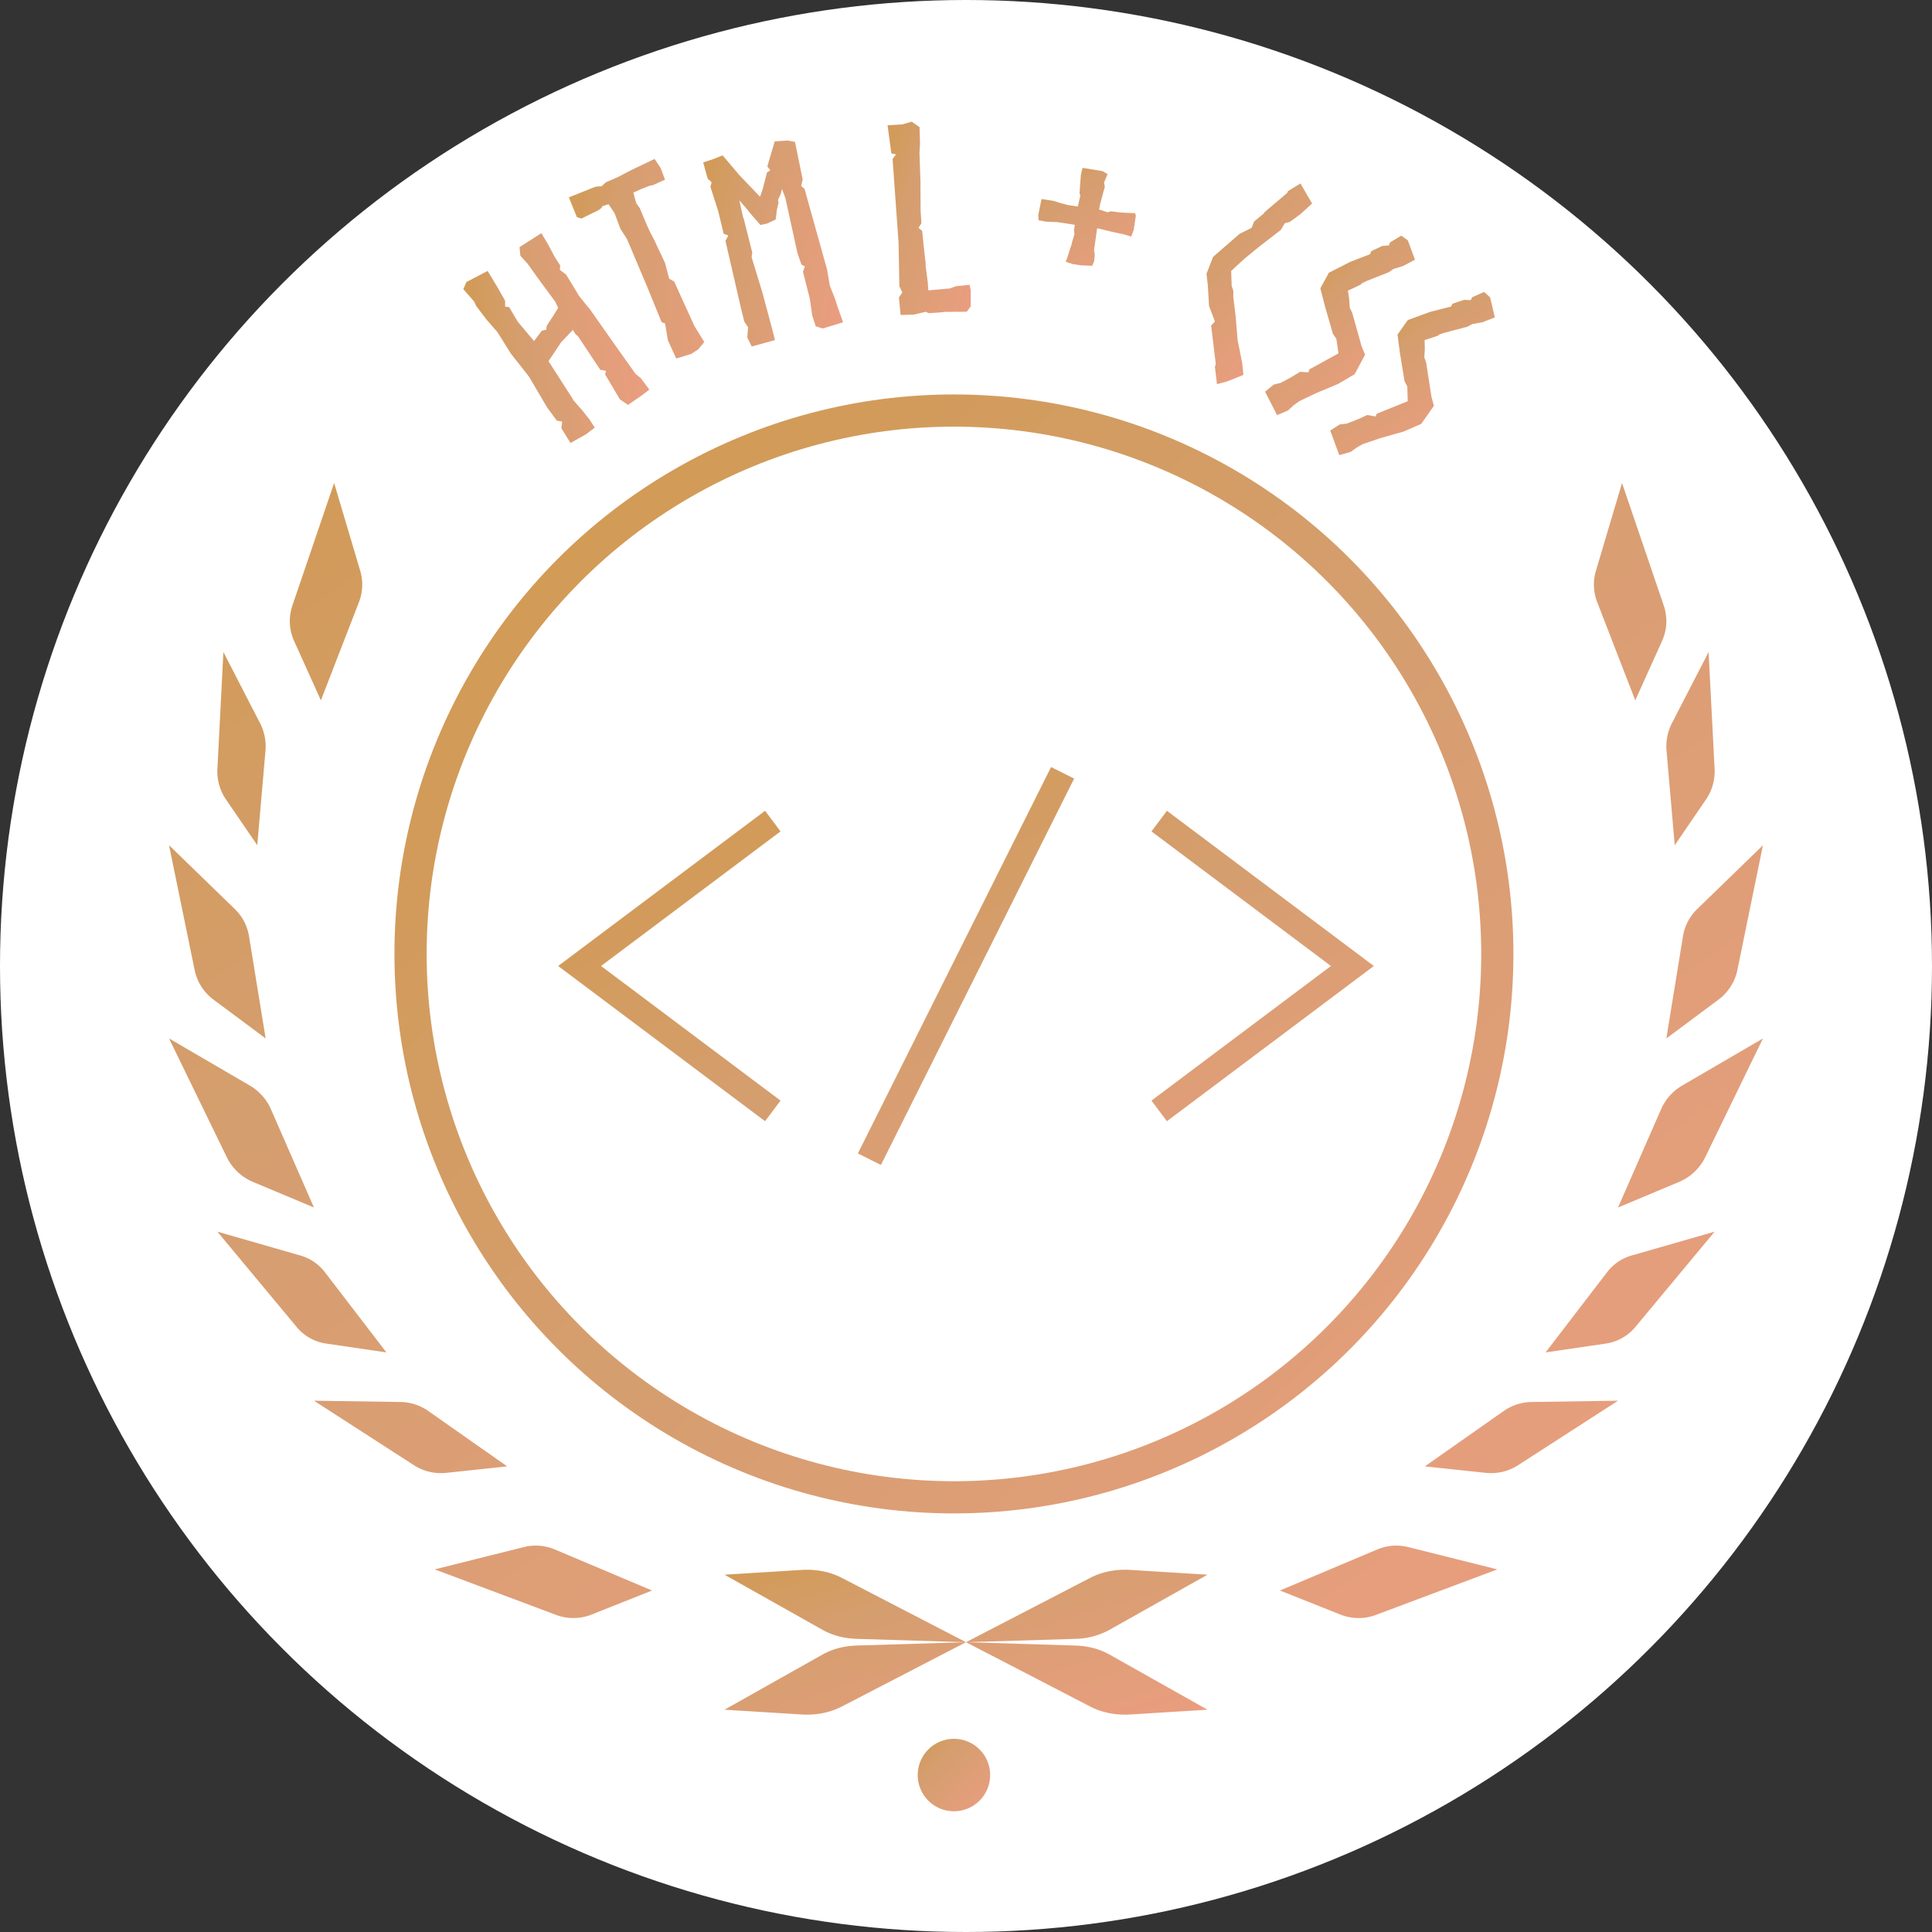 <svg xmlns="http://www.w3.org/2000/svg" width="90" height="90" viewBox="0 0 90 90">
    <rect x="0" y="0" width="90" height="90" fill="#333333" stroke="none"/>
    <defs>
        <linearGradient id="a" x1="-37.162%" x2="137.667%" y1="-20.658%" y2="156.533%">
            <stop offset="0%" stop-color="#CE973D"/>
            <stop offset="47.856%" stop-color="#D59E6F"/>
            <stop offset="100%" stop-color="#F89D8B"/>
        </linearGradient>
        <linearGradient id="b" x1="-37.162%" x2="137.667%" y1="-20.658%" y2="156.533%">
            <stop offset="0%" stop-color="#CE973D"/>
            <stop offset="33.966%" stop-color="#D59E6F"/>
            <stop offset="100%" stop-color="#F89D8B"/>
        </linearGradient>
    </defs>
    <g fill="none" fill-rule="evenodd">
        <circle cx="45" cy="45" r="45" fill="#FFF"/>
        <circle cx="44.438" cy="44.438" r="25.313" stroke="url(#a)" stroke-width="1.5"/>
        <path fill="url(#b)" d="M23.728 18.194l.026.762.18.181-.206.23-.039.81.81.073.528-.024.012-.448-.038-.544-.077-.641.013-.037.064-2.104 1.003-.4h.013l.745-.157-.013.218.04.17-.027 1.862.193.194-.128.109-.09 1.355.167.423h.745l.476-.024-.026-.666-.09-.302-.025-1.548-.026-2.166-.026-.242-.038-.544.064-1.137-.116-.351.129-.157.013-.46v.012l.077-.69.038-.604-.732-.024-.476-.013-.193.351.064.484.026 1.089.039 1.1-.052.327-.141.06-.245.11-.527.217-.115.134-.206-.073-.54.181-.026.012-.116-1.173.052-.798-.142-.11.155-.23.064-.737.051-.871-1.105-.133-.309.193.09.75-.038.243.038.798.09.75-.051 1.185.09 1.367-.116 1.658z" transform="rotate(-34.439 25.875 15.75)"/>
        <path fill="url(#b)" d="M31.28 7.923l-.63.037c-.193 0-.371 0-.577-.012-.11 0-.233.084-.315.084l-.26-.096-1.332-.061-.041.994.165.146.837-.024c.04 0 .123-.012.22-.037l.068-.06.301.036.083.497-.055.777.082.57-.068 2.474-.069 1.71.123.122-.205.764v.934l.727.097.384-.06.398-.195-.11-.861v-2.28l-.164-.23.013-.013.123-.728-.013-.934v-.206c0-.085-.014-.194-.014-.291-.013-.073-.013-.376-.013-.485l.027-.898-.055-.267.082-.51h.426l.411.025.137.037h.618l.041-.57-.082-.51-1.262.024z" transform="rotate(-24.474 30.375 12.375)"/>
        <path fill="url(#b)" d="M35.258 7.886l-.539-1.1-.442.06-.515.037.012.676.012.121.107.157.013.06-.096.17.072 1.184-.012 1.087.191.133-.191.205-.072 3.322v.556l.108.29v-.012l-.156.459.096.459 1.125-.024v-.52l-.024-1.775-.084-1.716.084-.205V9.843l-.012-.012v-.013l.024-.81.251.496.084.194.048.096.287.568.323.012.431-.084.168-.435.155-.29v-.121l.204-.266.107-.193.048.447-.084 2.633.048.556.132.121-.144.217v1.293l-.083.797.036.52.287.181.993-.049-.072-.76-.024-.387-.083-.664.06-.761-.096-3.89-.12-.17.144-.277.083-1.788-.323-.145-.586-.109-.623 1.051.096.205-.18.06-.382.702-.204.313-.012-.012-.67-1.183z" transform="rotate(-14.219 36 11.25)"/>
        <path fill="url(#b)" d="M44.04 13.49l-1.014.024v-.35l-.054-.847.014-.011-.04-.834-.027-.737-.16-.157.147-.205V9.78l.08-1.33.04-1.352.053-.411.027-.785-.347-.278-.44.097h-.694l.093 1.317.214.06-.174.205.027 3.938-.093 1.994.12.302-.174.217.027.822.6.024.587-.097.12.073h.574l.187-.012 1.013.06.2-.23.054-.76-.04-.254-.627.024-.294.084z" transform="rotate(-3.677 43.312 10.125)"/>
        <path fill="url(#b)" d="M50.138 9.689h-.487l-.394-.046-.276-.046h-.566l-.04.757.053.241.355.012.526-.057h.816v.24l.053.196-.053.356-.013.172-.04.195-.052.356-.053.252.342.058h.395l.513-.058.053-.23-.013-.286-.066-.218-.013-1.022h.118l.487.046.684.046.342.046.066-.322V9.7l-.053-.103-.67.069-.461.011-.132.069-.42-.069.013-.298.092-.792-.066-.184.105-.413-.25-.104-.947-.011-.027.333.066.872.053.069-.04.54z" transform="rotate(8.607 50.625 10.125)"/>
        <path fill="url(#b)" d="M56.524 13.9l.41.862.525.57-.092.24.867 1.566.023.159.387.703.388-.292.593-.57-.262-.492-.593-.902-.525-1.035-.421-.756-.103-.266-.16-.185-.114-.253-.17-.384.148-.319.216-.451.376-.69.685-1.181.056-.359.194-.146.32-.517.319-.664-.855-.663-.4.544-.01.106-.64 1.221v.053l-.284.53v.32l-.41.464-.742 1.46.012.849.262.478z" transform="rotate(22.063 57.937 12.937)"/>
        <path fill="url(#b)" d="M62.182 17.653l.025.145-.349.171c-.075.132-.137.25-.211.383-.112.184-.2.33-.324.514l-.237.224-.187.488 1.022.672.336-.435.137-.422-.013.053c.038-.08.075-.185.125-.277l.498-.712.673-.87.448-.778-.025-1.028-.336-.264-1.158-1.147-.2-.132-.236-.356-.237-.303.374-.527.025-.092.124-.185.71-.883.112-.238.324-.342.336-.528-.735-.62-.373-.039-.299.528c-.013.039.037.105.012.158l-.249.171-.323.462.024.144-.635.778-.61.923.012.83.598.62.96.936.248.12.424.54-.81 1.318z" transform="rotate(29.565 62.437 15.187)"/>
        <path fill="url(#b)" d="M65.557 19.903l.025.145-.348.171c-.075.132-.137.25-.212.383-.112.184-.2.33-.324.514l-.237.224-.186.487 1.02.673.337-.435.137-.422-.012.053c.037-.08.074-.185.124-.277l.498-.712.672-.87.449-.778-.025-1.028-.336-.264-1.158-1.147-.2-.132-.236-.356-.237-.303.374-.527.025-.093.124-.184.71-.883.112-.238.324-.342.336-.528-.734-.62-.374-.039-.3.527c-.012.04.038.106.014.159l-.25.17-.324.462.025.145-.635.778-.61.923.013.83.597.62.96.936.248.12.424.54-.81 1.318z" transform="rotate(36.456 65.813 17.438)"/>
        <path fill="url(#b)" d="M25.907 75.23a2.29 2.29 0 0 0 1.652-.018l2.816-1.12-4.528-1.911a2.29 2.29 0 0 0-1.447-.112l-4.15 1.039 5.657 2.121zM19.288 68.259c.44.284.977.41 1.51.352l2.827-.302-3.682-2.585a2.316 2.316 0 0 0-1.294-.414l-4.024-.06 4.663 3.009zM13.818 61.816c.349.42.834.693 1.365.771L18 63l-2.86-3.73a2.205 2.205 0 0 0-1.138-.781l-3.877-1.114 3.693 4.44zM10.562 53.9c.253.523.688.934 1.223 1.159l2.84 1.191-2.003-4.575a2.387 2.387 0 0 0-.985-1.106l-3.762-2.194 2.687 5.526zM9.067 45.19c.112.549.427 1.039.883 1.38.925.687 2.425 1.805 2.425 1.805l-.774-4.76a2.287 2.287 0 0 0-.667-1.273l-3.059-2.967 1.192 5.814zM10.128 35.802a2.323 2.323 0 0 0 .388 1.424l1.469 2.149.381-4.397a2.361 2.361 0 0 0-.247-1.28l-1.712-3.323-.279 5.427zM13.62 28.213a2.237 2.237 0 0 0 .08 1.645l1.248 2.767 1.775-4.58c.18-.464.2-.97.06-1.446L15.565 22.5l-1.946 5.713zM64.093 75.23a2.29 2.29 0 0 1-1.652-.018c-1.074-.426-2.816-1.12-2.816-1.12l4.528-1.911a2.29 2.29 0 0 1 1.447-.112l4.15 1.039-5.657 2.121zM70.712 68.259c-.44.284-.977.41-1.51.352l-2.827-.302s2.52-1.77 3.683-2.585a2.316 2.316 0 0 1 1.293-.414l4.024-.06-4.663 3.009zM76.182 61.816a2.19 2.19 0 0 1-1.365.771L72 63l2.86-3.73c.29-.379.688-.652 1.138-.781l3.877-1.114-3.693 4.44zM79.439 53.9a2.386 2.386 0 0 1-1.224 1.159l-2.84 1.191 2.003-4.575c.203-.464.548-.851.984-1.106l3.763-2.194-2.686 5.526zM80.933 45.19a2.299 2.299 0 0 1-.883 1.38c-.925.687-2.425 1.805-2.425 1.805l.774-4.76c.078-.483.312-.928.667-1.273l3.059-2.967-1.192 5.814zM79.872 35.802a2.323 2.323 0 0 1-.389 1.424l-1.468 2.149-.381-4.397a2.364 2.364 0 0 1 .246-1.28l1.713-3.323.279 5.427zM77.505 28.213c.184.54.156 1.124-.08 1.645l-1.248 2.767-1.775-4.58a2.233 2.233 0 0 1-.06-1.446L75.56 22.5l1.946 5.713z"/>
        <circle cx="44.438" cy="82.688" r="1.688" fill="url(#b)"/>
        <path fill="url(#b)" d="M39.2 73.496c-.53-.275-1.184-.404-1.84-.364l-3.61.223 4.573 2.573c.45.253 1 .399 1.573.416L45 76.5l-5.8-3.004zm0 6.008c-.53.275-1.184.404-1.84.364l-3.61-.223 4.573-2.574c.45-.252 1-.398 1.573-.415L45 76.5l-5.8 3.004zM50.8 73.496c.53-.275 1.184-.404 1.84-.364l3.61.223-4.573 2.573a3.45 3.45 0 0 1-1.573.416L45 76.5l5.8-3.004zm0 6.008c.53.275 1.184.404 1.84.364l3.61-.223-4.573-2.574c-.45-.252-1-.398-1.573-.415L45 76.5l5.8 3.004z"/>
        <path stroke="url(#a)" stroke-width="1.2" d="M36 51.75L27 45l9-6.75M40.5 54l9-18M54 51.75L63 45l-9-6.75"/>
    </g>
</svg>
